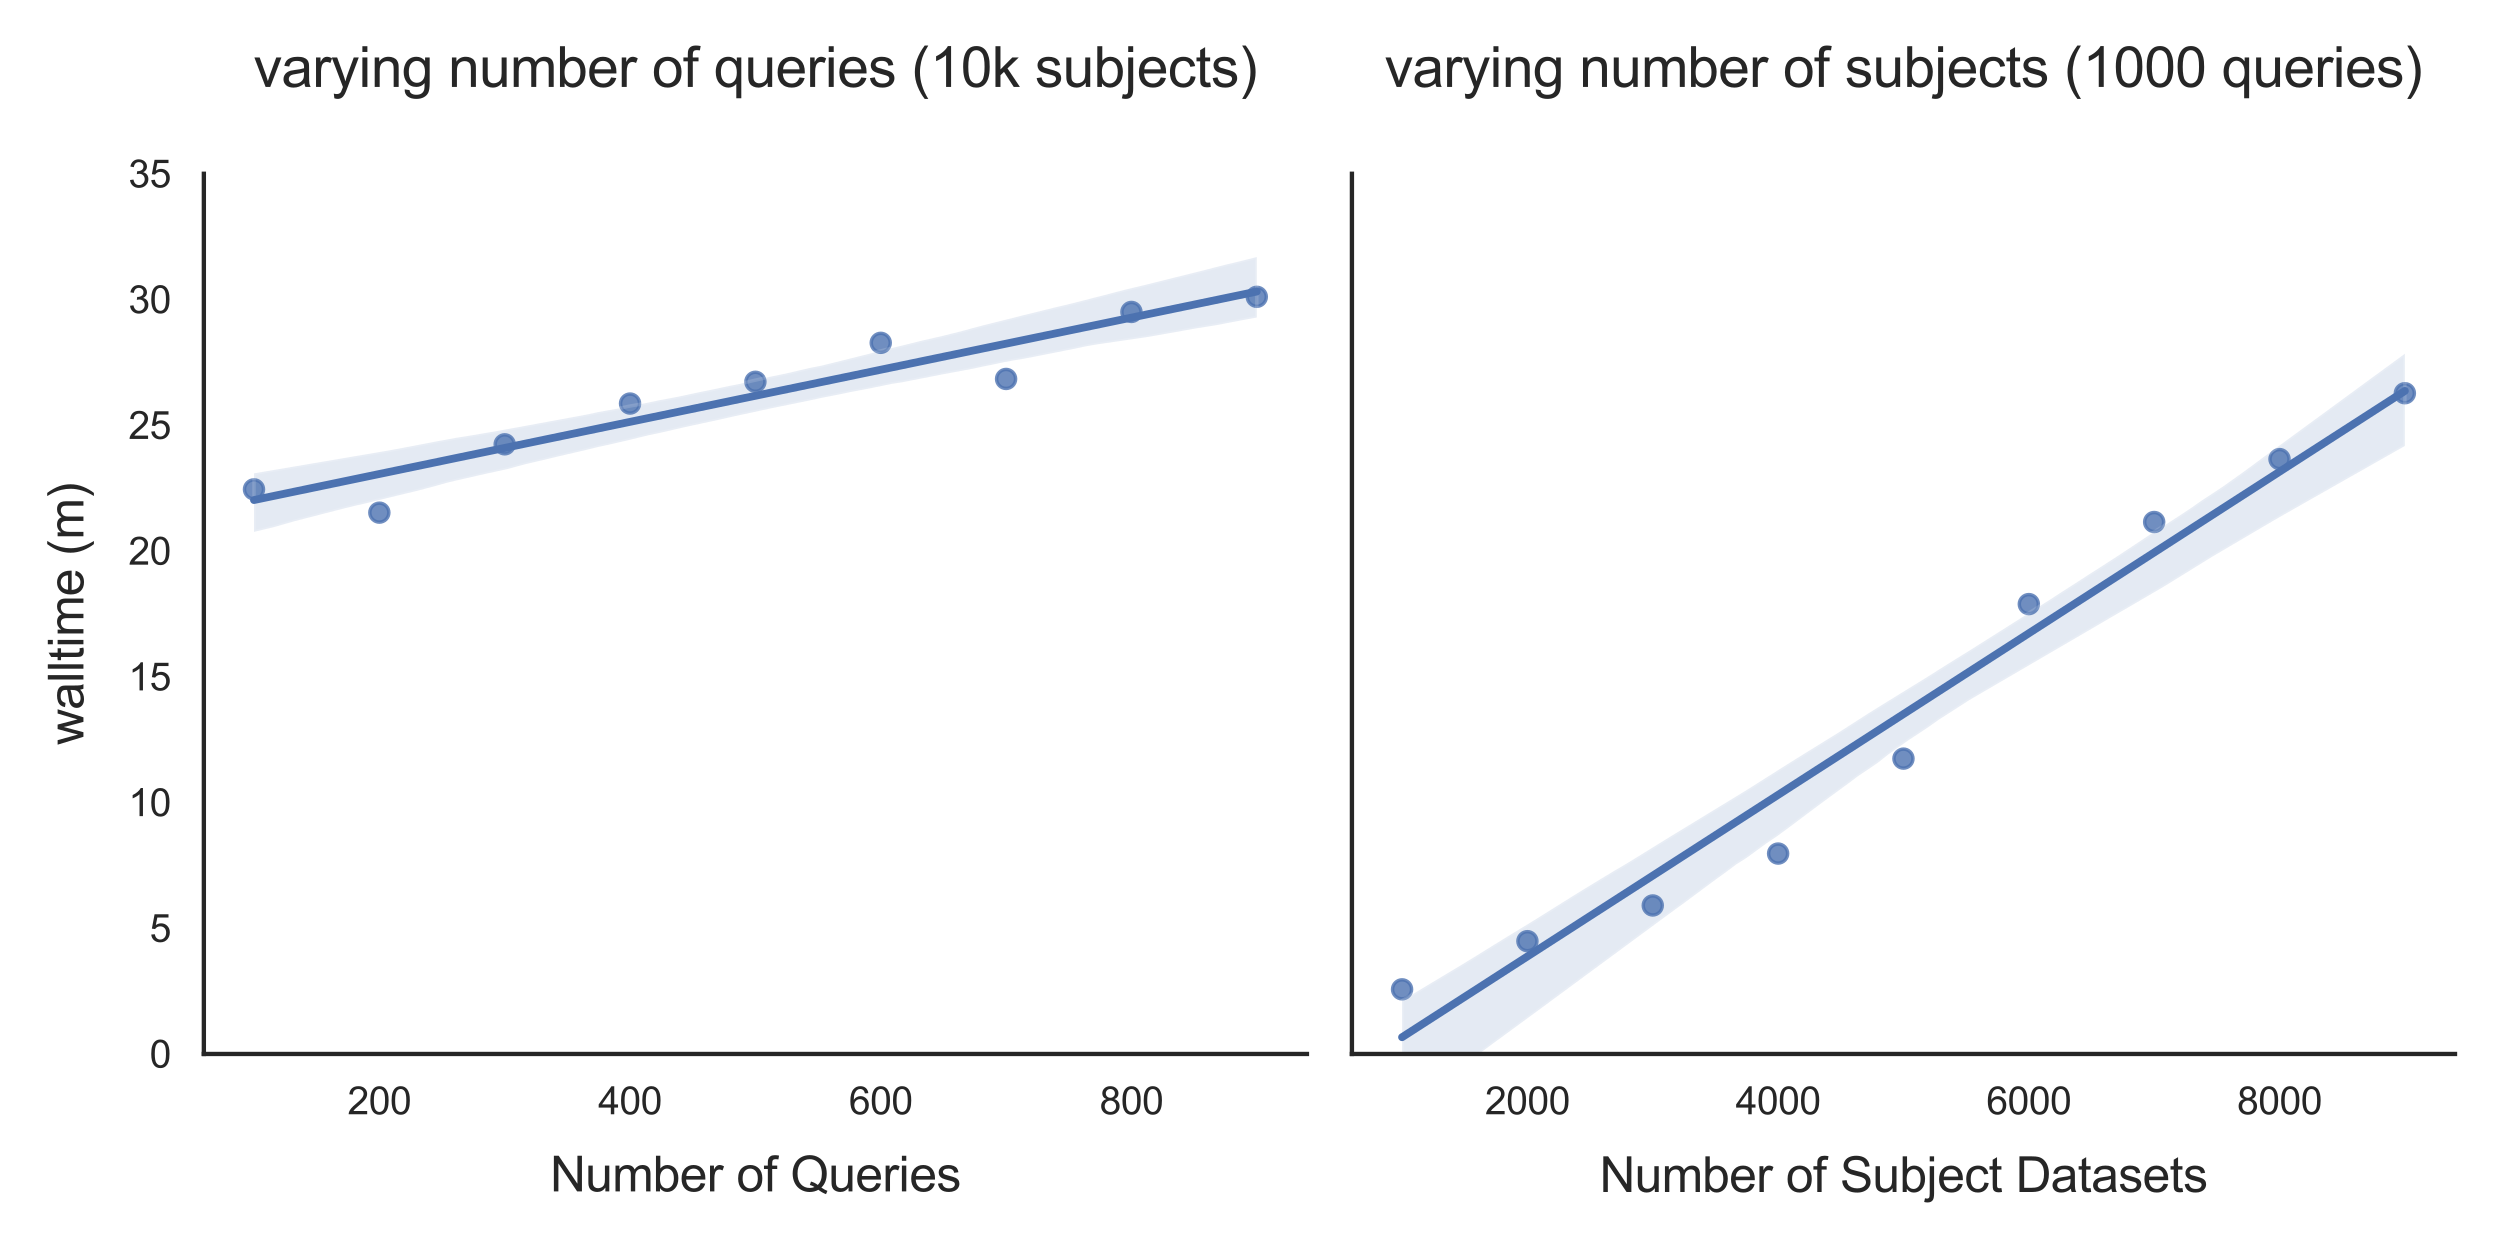 <?xml version="1.0" encoding="utf-8" standalone="no"?>
<!DOCTYPE svg PUBLIC "-//W3C//DTD SVG 1.1//EN"
  "http://www.w3.org/Graphics/SVG/1.1/DTD/svg11.dtd">
<svg xmlns:xlink="http://www.w3.org/1999/xlink" width="720pt" height="360pt" viewBox="0 0 720 360" xmlns="http://www.w3.org/2000/svg" version="1.1">
 <defs>
  <style type="text/css">*{stroke-linejoin: round; stroke-linecap: butt}</style>
 </defs>
 <g id="figure_1">
  <g id="patch_1">
   <path d="M 0 360 
L 720 360 
L 720 0 
L 0 0 
z
" style="fill: #ffffff"/>
  </g>
  <g id="axes_1">
   <g id="patch_2">
    <path d="M 58.71 303.54 
L 376.395 303.54 
L 376.395 50.038 
L 58.71 50.038 
z
" style="fill: #ffffff"/>
   </g>
   <g id="matplotlib.axis_1">
    <g id="xtick_1">
     <g id="text_1">
      <!-- 200 -->
      <g style="fill: #262626" transform="translate(100.075 320.914)scale(0.11 -0.11)">
       <defs>
        <path id="ArialMT-32" d="M 3222 541 
L 3222 0 
L 194 0 
Q 188 203 259 391 
Q 375 700 629 1000 
Q 884 1300 1366 1694 
Q 2113 2306 2375 2664 
Q 2638 3022 2638 3341 
Q 2638 3675 2398 3904 
Q 2159 4134 1775 4134 
Q 1369 4134 1125 3890 
Q 881 3647 878 3216 
L 300 3275 
Q 359 3922 746 4261 
Q 1134 4600 1788 4600 
Q 2447 4600 2831 4234 
Q 3216 3869 3216 3328 
Q 3216 3053 3103 2787 
Q 2991 2522 2730 2228 
Q 2469 1934 1863 1422 
Q 1356 997 1212 845 
Q 1069 694 975 541 
L 3222 541 
z
" transform="scale(0.016)"/>
        <path id="ArialMT-30" d="M 266 2259 
Q 266 3072 433 3567 
Q 600 4063 929 4331 
Q 1259 4600 1759 4600 
Q 2128 4600 2406 4451 
Q 2684 4303 2865 4023 
Q 3047 3744 3150 3342 
Q 3253 2941 3253 2259 
Q 3253 1453 3087 958 
Q 2922 463 2592 192 
Q 2263 -78 1759 -78 
Q 1097 -78 719 397 
Q 266 969 266 2259 
z
M 844 2259 
Q 844 1131 1108 757 
Q 1372 384 1759 384 
Q 2147 384 2411 759 
Q 2675 1134 2675 2259 
Q 2675 3391 2411 3762 
Q 2147 4134 1753 4134 
Q 1366 4134 1134 3806 
Q 844 3388 844 2259 
z
" transform="scale(0.016)"/>
       </defs>
       <use xlink:href="#ArialMT-32"/>
       <use xlink:href="#ArialMT-30" x="55.615"/>
       <use xlink:href="#ArialMT-30" x="111.23"/>
      </g>
     </g>
    </g>
    <g id="xtick_2">
     <g id="text_2">
      <!-- 400 -->
      <g style="fill: #262626" transform="translate(172.276 320.914)scale(0.11 -0.11)">
       <defs>
        <path id="ArialMT-34" d="M 2069 0 
L 2069 1097 
L 81 1097 
L 81 1613 
L 2172 4581 
L 2631 4581 
L 2631 1613 
L 3250 1613 
L 3250 1097 
L 2631 1097 
L 2631 0 
L 2069 0 
z
M 2069 1613 
L 2069 3678 
L 634 1613 
L 2069 1613 
z
" transform="scale(0.016)"/>
       </defs>
       <use xlink:href="#ArialMT-34"/>
       <use xlink:href="#ArialMT-30" x="55.615"/>
       <use xlink:href="#ArialMT-30" x="111.23"/>
      </g>
     </g>
    </g>
    <g id="xtick_3">
     <g id="text_3">
      <!-- 600 -->
      <g style="fill: #262626" transform="translate(244.478 320.914)scale(0.11 -0.11)">
       <defs>
        <path id="ArialMT-36" d="M 3184 3459 
L 2625 3416 
Q 2550 3747 2413 3897 
Q 2184 4138 1850 4138 
Q 1581 4138 1378 3988 
Q 1113 3794 959 3422 
Q 806 3050 800 2363 
Q 1003 2672 1297 2822 
Q 1591 2972 1913 2972 
Q 2475 2972 2870 2558 
Q 3266 2144 3266 1488 
Q 3266 1056 3080 686 
Q 2894 316 2569 119 
Q 2244 -78 1831 -78 
Q 1128 -78 684 439 
Q 241 956 241 2144 
Q 241 3472 731 4075 
Q 1159 4600 1884 4600 
Q 2425 4600 2770 4297 
Q 3116 3994 3184 3459 
z
M 888 1484 
Q 888 1194 1011 928 
Q 1134 663 1356 523 
Q 1578 384 1822 384 
Q 2178 384 2434 671 
Q 2691 959 2691 1453 
Q 2691 1928 2437 2201 
Q 2184 2475 1800 2475 
Q 1419 2475 1153 2201 
Q 888 1928 888 1484 
z
" transform="scale(0.016)"/>
       </defs>
       <use xlink:href="#ArialMT-36"/>
       <use xlink:href="#ArialMT-30" x="55.615"/>
       <use xlink:href="#ArialMT-30" x="111.23"/>
      </g>
     </g>
    </g>
    <g id="xtick_4">
     <g id="text_4">
      <!-- 800 -->
      <g style="fill: #262626" transform="translate(316.679 320.914)scale(0.11 -0.11)">
       <defs>
        <path id="ArialMT-38" d="M 1131 2484 
Q 781 2613 612 2850 
Q 444 3088 444 3419 
Q 444 3919 803 4259 
Q 1163 4600 1759 4600 
Q 2359 4600 2725 4251 
Q 3091 3903 3091 3403 
Q 3091 3084 2923 2848 
Q 2756 2613 2416 2484 
Q 2838 2347 3058 2040 
Q 3278 1734 3278 1309 
Q 3278 722 2862 322 
Q 2447 -78 1769 -78 
Q 1091 -78 675 323 
Q 259 725 259 1325 
Q 259 1772 486 2073 
Q 713 2375 1131 2484 
z
M 1019 3438 
Q 1019 3113 1228 2906 
Q 1438 2700 1772 2700 
Q 2097 2700 2305 2904 
Q 2513 3109 2513 3406 
Q 2513 3716 2298 3927 
Q 2084 4138 1766 4138 
Q 1444 4138 1231 3931 
Q 1019 3725 1019 3438 
z
M 838 1322 
Q 838 1081 952 856 
Q 1066 631 1291 507 
Q 1516 384 1775 384 
Q 2178 384 2440 643 
Q 2703 903 2703 1303 
Q 2703 1709 2433 1975 
Q 2163 2241 1756 2241 
Q 1359 2241 1098 1978 
Q 838 1716 838 1322 
z
" transform="scale(0.016)"/>
       </defs>
       <use xlink:href="#ArialMT-38"/>
       <use xlink:href="#ArialMT-30" x="55.615"/>
       <use xlink:href="#ArialMT-30" x="111.23"/>
      </g>
     </g>
    </g>
    <g id="text_5">
     <!-- Number of Queries -->
     <g style="fill: #262626" transform="translate(158.422 343.121)scale(0.14 -0.14)">
      <defs>
       <path id="ArialMT-4e" d="M 488 0 
L 488 4581 
L 1109 4581 
L 3516 984 
L 3516 4581 
L 4097 4581 
L 4097 0 
L 3475 0 
L 1069 3600 
L 1069 0 
L 488 0 
z
" transform="scale(0.016)"/>
       <path id="ArialMT-75" d="M 2597 0 
L 2597 488 
Q 2209 -75 1544 -75 
Q 1250 -75 995 37 
Q 741 150 617 320 
Q 494 491 444 738 
Q 409 903 409 1263 
L 409 3319 
L 972 3319 
L 972 1478 
Q 972 1038 1006 884 
Q 1059 663 1231 536 
Q 1403 409 1656 409 
Q 1909 409 2131 539 
Q 2353 669 2445 892 
Q 2538 1116 2538 1541 
L 2538 3319 
L 3100 3319 
L 3100 0 
L 2597 0 
z
" transform="scale(0.016)"/>
       <path id="ArialMT-6d" d="M 422 0 
L 422 3319 
L 925 3319 
L 925 2853 
Q 1081 3097 1340 3245 
Q 1600 3394 1931 3394 
Q 2300 3394 2536 3241 
Q 2772 3088 2869 2813 
Q 3263 3394 3894 3394 
Q 4388 3394 4653 3120 
Q 4919 2847 4919 2278 
L 4919 0 
L 4359 0 
L 4359 2091 
Q 4359 2428 4304 2576 
Q 4250 2725 4106 2815 
Q 3963 2906 3769 2906 
Q 3419 2906 3187 2673 
Q 2956 2441 2956 1928 
L 2956 0 
L 2394 0 
L 2394 2156 
Q 2394 2531 2256 2718 
Q 2119 2906 1806 2906 
Q 1569 2906 1367 2781 
Q 1166 2656 1075 2415 
Q 984 2175 984 1722 
L 984 0 
L 422 0 
z
" transform="scale(0.016)"/>
       <path id="ArialMT-62" d="M 941 0 
L 419 0 
L 419 4581 
L 981 4581 
L 981 2947 
Q 1338 3394 1891 3394 
Q 2197 3394 2470 3270 
Q 2744 3147 2920 2923 
Q 3097 2700 3197 2384 
Q 3297 2069 3297 1709 
Q 3297 856 2875 390 
Q 2453 -75 1863 -75 
Q 1275 -75 941 416 
L 941 0 
z
M 934 1684 
Q 934 1088 1097 822 
Q 1363 388 1816 388 
Q 2184 388 2453 708 
Q 2722 1028 2722 1663 
Q 2722 2313 2464 2622 
Q 2206 2931 1841 2931 
Q 1472 2931 1203 2611 
Q 934 2291 934 1684 
z
" transform="scale(0.016)"/>
       <path id="ArialMT-65" d="M 2694 1069 
L 3275 997 
Q 3138 488 2766 206 
Q 2394 -75 1816 -75 
Q 1088 -75 661 373 
Q 234 822 234 1631 
Q 234 2469 665 2931 
Q 1097 3394 1784 3394 
Q 2450 3394 2872 2941 
Q 3294 2488 3294 1666 
Q 3294 1616 3291 1516 
L 816 1516 
Q 847 969 1125 678 
Q 1403 388 1819 388 
Q 2128 388 2347 550 
Q 2566 713 2694 1069 
z
M 847 1978 
L 2700 1978 
Q 2663 2397 2488 2606 
Q 2219 2931 1791 2931 
Q 1403 2931 1139 2672 
Q 875 2413 847 1978 
z
" transform="scale(0.016)"/>
       <path id="ArialMT-72" d="M 416 0 
L 416 3319 
L 922 3319 
L 922 2816 
Q 1116 3169 1280 3281 
Q 1444 3394 1641 3394 
Q 1925 3394 2219 3213 
L 2025 2691 
Q 1819 2813 1613 2813 
Q 1428 2813 1281 2702 
Q 1134 2591 1072 2394 
Q 978 2094 978 1738 
L 978 0 
L 416 0 
z
" transform="scale(0.016)"/>
       <path id="ArialMT-20" transform="scale(0.016)"/>
       <path id="ArialMT-6f" d="M 213 1659 
Q 213 2581 725 3025 
Q 1153 3394 1769 3394 
Q 2453 3394 2887 2945 
Q 3322 2497 3322 1706 
Q 3322 1066 3130 698 
Q 2938 331 2570 128 
Q 2203 -75 1769 -75 
Q 1072 -75 642 372 
Q 213 819 213 1659 
z
M 791 1659 
Q 791 1022 1069 705 
Q 1347 388 1769 388 
Q 2188 388 2466 706 
Q 2744 1025 2744 1678 
Q 2744 2294 2464 2611 
Q 2184 2928 1769 2928 
Q 1347 2928 1069 2612 
Q 791 2297 791 1659 
z
" transform="scale(0.016)"/>
       <path id="ArialMT-66" d="M 556 0 
L 556 2881 
L 59 2881 
L 59 3319 
L 556 3319 
L 556 3672 
Q 556 4006 616 4169 
Q 697 4388 901 4523 
Q 1106 4659 1475 4659 
Q 1713 4659 2000 4603 
L 1916 4113 
Q 1741 4144 1584 4144 
Q 1328 4144 1222 4034 
Q 1116 3925 1116 3625 
L 1116 3319 
L 1763 3319 
L 1763 2881 
L 1116 2881 
L 1116 0 
L 556 0 
z
" transform="scale(0.016)"/>
       <path id="ArialMT-51" d="M 3966 491 
Q 4388 200 4744 66 
L 4566 -356 
Q 4072 -178 3581 206 
Q 3072 -78 2456 -78 
Q 1834 -78 1328 222 
Q 822 522 548 1065 
Q 275 1609 275 2291 
Q 275 2969 550 3525 
Q 825 4081 1333 4372 
Q 1841 4663 2469 4663 
Q 3103 4663 3612 4361 
Q 4122 4059 4389 3517 
Q 4656 2975 4656 2294 
Q 4656 1728 4484 1276 
Q 4313 825 3966 491 
z
M 2631 1266 
Q 3156 1119 3497 828 
Q 4031 1316 4031 2294 
Q 4031 2850 3842 3265 
Q 3653 3681 3289 3911 
Q 2925 4141 2472 4141 
Q 1794 4141 1347 3677 
Q 900 3213 900 2291 
Q 900 1397 1342 919 
Q 1784 441 2472 441 
Q 2797 441 3084 563 
Q 2800 747 2484 825 
L 2631 1266 
z
" transform="scale(0.016)"/>
       <path id="ArialMT-69" d="M 425 3934 
L 425 4581 
L 988 4581 
L 988 3934 
L 425 3934 
z
M 425 0 
L 425 3319 
L 988 3319 
L 988 0 
L 425 0 
z
" transform="scale(0.016)"/>
       <path id="ArialMT-73" d="M 197 991 
L 753 1078 
Q 800 744 1014 566 
Q 1228 388 1613 388 
Q 2000 388 2187 545 
Q 2375 703 2375 916 
Q 2375 1106 2209 1216 
Q 2094 1291 1634 1406 
Q 1016 1563 777 1677 
Q 538 1791 414 1992 
Q 291 2194 291 2438 
Q 291 2659 392 2848 
Q 494 3038 669 3163 
Q 800 3259 1026 3326 
Q 1253 3394 1513 3394 
Q 1903 3394 2198 3281 
Q 2494 3169 2634 2976 
Q 2775 2784 2828 2463 
L 2278 2388 
Q 2241 2644 2061 2787 
Q 1881 2931 1553 2931 
Q 1166 2931 1000 2803 
Q 834 2675 834 2503 
Q 834 2394 903 2306 
Q 972 2216 1119 2156 
Q 1203 2125 1616 2013 
Q 2213 1853 2448 1751 
Q 2684 1650 2818 1456 
Q 2953 1263 2953 975 
Q 2953 694 2789 445 
Q 2625 197 2315 61 
Q 2006 -75 1616 -75 
Q 969 -75 630 194 
Q 291 463 197 991 
z
" transform="scale(0.016)"/>
      </defs>
      <use xlink:href="#ArialMT-4e"/>
      <use xlink:href="#ArialMT-75" x="72.217"/>
      <use xlink:href="#ArialMT-6d" x="127.832"/>
      <use xlink:href="#ArialMT-62" x="211.133"/>
      <use xlink:href="#ArialMT-65" x="266.748"/>
      <use xlink:href="#ArialMT-72" x="322.363"/>
      <use xlink:href="#ArialMT-20" x="355.664"/>
      <use xlink:href="#ArialMT-6f" x="383.447"/>
      <use xlink:href="#ArialMT-66" x="439.062"/>
      <use xlink:href="#ArialMT-20" x="466.846"/>
      <use xlink:href="#ArialMT-51" x="494.629"/>
      <use xlink:href="#ArialMT-75" x="572.412"/>
      <use xlink:href="#ArialMT-65" x="628.027"/>
      <use xlink:href="#ArialMT-72" x="683.643"/>
      <use xlink:href="#ArialMT-69" x="716.943"/>
      <use xlink:href="#ArialMT-65" x="739.16"/>
      <use xlink:href="#ArialMT-73" x="794.775"/>
     </g>
    </g>
   </g>
   <g id="matplotlib.axis_2">
    <g id="ytick_1">
     <g id="text_6">
      <!-- 0 -->
      <g style="fill: #262626" transform="translate(43.093 307.477)scale(0.11 -0.11)">
       <use xlink:href="#ArialMT-30"/>
      </g>
     </g>
    </g>
    <g id="ytick_2">
     <g id="text_7">
      <!-- 5 -->
      <g style="fill: #262626" transform="translate(43.093 271.262)scale(0.11 -0.11)">
       <defs>
        <path id="ArialMT-35" d="M 266 1200 
L 856 1250 
Q 922 819 1161 601 
Q 1400 384 1738 384 
Q 2144 384 2425 690 
Q 2706 997 2706 1503 
Q 2706 1984 2436 2262 
Q 2166 2541 1728 2541 
Q 1456 2541 1237 2417 
Q 1019 2294 894 2097 
L 366 2166 
L 809 4519 
L 3088 4519 
L 3088 3981 
L 1259 3981 
L 1013 2750 
Q 1425 3038 1878 3038 
Q 2478 3038 2890 2622 
Q 3303 2206 3303 1553 
Q 3303 931 2941 478 
Q 2500 -78 1738 -78 
Q 1113 -78 717 272 
Q 322 622 266 1200 
z
" transform="scale(0.016)"/>
       </defs>
       <use xlink:href="#ArialMT-35"/>
      </g>
     </g>
    </g>
    <g id="ytick_3">
     <g id="text_8">
      <!-- 10 -->
      <g style="fill: #262626" transform="translate(36.976 235.048)scale(0.11 -0.11)">
       <defs>
        <path id="ArialMT-31" d="M 2384 0 
L 1822 0 
L 1822 3584 
Q 1619 3391 1289 3197 
Q 959 3003 697 2906 
L 697 3450 
Q 1169 3672 1522 3987 
Q 1875 4303 2022 4600 
L 2384 4600 
L 2384 0 
z
" transform="scale(0.016)"/>
       </defs>
       <use xlink:href="#ArialMT-31"/>
       <use xlink:href="#ArialMT-30" x="55.615"/>
      </g>
     </g>
    </g>
    <g id="ytick_4">
     <g id="text_9">
      <!-- 15 -->
      <g style="fill: #262626" transform="translate(36.976 198.833)scale(0.11 -0.11)">
       <use xlink:href="#ArialMT-31"/>
       <use xlink:href="#ArialMT-35" x="55.615"/>
      </g>
     </g>
    </g>
    <g id="ytick_5">
     <g id="text_10">
      <!-- 20 -->
      <g style="fill: #262626" transform="translate(36.976 162.619)scale(0.11 -0.11)">
       <use xlink:href="#ArialMT-32"/>
       <use xlink:href="#ArialMT-30" x="55.615"/>
      </g>
     </g>
    </g>
    <g id="ytick_6">
     <g id="text_11">
      <!-- 25 -->
      <g style="fill: #262626" transform="translate(36.976 126.404)scale(0.11 -0.11)">
       <use xlink:href="#ArialMT-32"/>
       <use xlink:href="#ArialMT-35" x="55.615"/>
      </g>
     </g>
    </g>
    <g id="ytick_7">
     <g id="text_12">
      <!-- 30 -->
      <g style="fill: #262626" transform="translate(36.976 90.189)scale(0.11 -0.11)">
       <defs>
        <path id="ArialMT-33" d="M 269 1209 
L 831 1284 
Q 928 806 1161 595 
Q 1394 384 1728 384 
Q 2125 384 2398 659 
Q 2672 934 2672 1341 
Q 2672 1728 2419 1979 
Q 2166 2231 1775 2231 
Q 1616 2231 1378 2169 
L 1441 2663 
Q 1497 2656 1531 2656 
Q 1891 2656 2178 2843 
Q 2466 3031 2466 3422 
Q 2466 3731 2256 3934 
Q 2047 4138 1716 4138 
Q 1388 4138 1169 3931 
Q 950 3725 888 3313 
L 325 3413 
Q 428 3978 793 4289 
Q 1159 4600 1703 4600 
Q 2078 4600 2393 4439 
Q 2709 4278 2876 4000 
Q 3044 3722 3044 3409 
Q 3044 3113 2884 2869 
Q 2725 2625 2413 2481 
Q 2819 2388 3044 2092 
Q 3269 1797 3269 1353 
Q 3269 753 2831 336 
Q 2394 -81 1725 -81 
Q 1122 -81 723 278 
Q 325 638 269 1209 
z
" transform="scale(0.016)"/>
       </defs>
       <use xlink:href="#ArialMT-33"/>
       <use xlink:href="#ArialMT-30" x="55.615"/>
      </g>
     </g>
    </g>
    <g id="ytick_8">
     <g id="text_13">
      <!-- 35 -->
      <g style="fill: #262626" transform="translate(36.976 53.975)scale(0.11 -0.11)">
       <use xlink:href="#ArialMT-33"/>
       <use xlink:href="#ArialMT-35" x="55.615"/>
      </g>
     </g>
    </g>
    <g id="text_14">
     <!-- walltime (m) -->
     <g style="fill: #262626" transform="translate(24.029 214.508)rotate(-90)scale(0.14 -0.14)">
      <defs>
       <path id="ArialMT-77" d="M 1034 0 
L 19 3319 
L 600 3319 
L 1128 1403 
L 1325 691 
Q 1338 744 1497 1375 
L 2025 3319 
L 2603 3319 
L 3100 1394 
L 3266 759 
L 3456 1400 
L 4025 3319 
L 4572 3319 
L 3534 0 
L 2950 0 
L 2422 1988 
L 2294 2553 
L 1622 0 
L 1034 0 
z
" transform="scale(0.016)"/>
       <path id="ArialMT-61" d="M 2588 409 
Q 2275 144 1986 34 
Q 1697 -75 1366 -75 
Q 819 -75 525 192 
Q 231 459 231 875 
Q 231 1119 342 1320 
Q 453 1522 633 1644 
Q 813 1766 1038 1828 
Q 1203 1872 1538 1913 
Q 2219 1994 2541 2106 
Q 2544 2222 2544 2253 
Q 2544 2597 2384 2738 
Q 2169 2928 1744 2928 
Q 1347 2928 1158 2789 
Q 969 2650 878 2297 
L 328 2372 
Q 403 2725 575 2942 
Q 747 3159 1072 3276 
Q 1397 3394 1825 3394 
Q 2250 3394 2515 3294 
Q 2781 3194 2906 3042 
Q 3031 2891 3081 2659 
Q 3109 2516 3109 2141 
L 3109 1391 
Q 3109 606 3145 398 
Q 3181 191 3288 0 
L 2700 0 
Q 2613 175 2588 409 
z
M 2541 1666 
Q 2234 1541 1622 1453 
Q 1275 1403 1131 1340 
Q 988 1278 909 1158 
Q 831 1038 831 891 
Q 831 666 1001 516 
Q 1172 366 1500 366 
Q 1825 366 2078 508 
Q 2331 650 2450 897 
Q 2541 1088 2541 1459 
L 2541 1666 
z
" transform="scale(0.016)"/>
       <path id="ArialMT-6c" d="M 409 0 
L 409 4581 
L 972 4581 
L 972 0 
L 409 0 
z
" transform="scale(0.016)"/>
       <path id="ArialMT-74" d="M 1650 503 
L 1731 6 
Q 1494 -44 1306 -44 
Q 1000 -44 831 53 
Q 663 150 594 308 
Q 525 466 525 972 
L 525 2881 
L 113 2881 
L 113 3319 
L 525 3319 
L 525 4141 
L 1084 4478 
L 1084 3319 
L 1650 3319 
L 1650 2881 
L 1084 2881 
L 1084 941 
Q 1084 700 1114 631 
Q 1144 563 1211 522 
Q 1278 481 1403 481 
Q 1497 481 1650 503 
z
" transform="scale(0.016)"/>
       <path id="ArialMT-28" d="M 1497 -1347 
Q 1031 -759 709 28 
Q 388 816 388 1659 
Q 388 2403 628 3084 
Q 909 3875 1497 4659 
L 1900 4659 
Q 1522 4009 1400 3731 
Q 1209 3300 1100 2831 
Q 966 2247 966 1656 
Q 966 153 1900 -1347 
L 1497 -1347 
z
" transform="scale(0.016)"/>
       <path id="ArialMT-29" d="M 791 -1347 
L 388 -1347 
Q 1322 153 1322 1656 
Q 1322 2244 1188 2822 
Q 1081 3291 891 3722 
Q 769 4003 388 4659 
L 791 4659 
Q 1378 3875 1659 3084 
Q 1900 2403 1900 1659 
Q 1900 816 1576 28 
Q 1253 -759 791 -1347 
z
" transform="scale(0.016)"/>
      </defs>
      <use xlink:href="#ArialMT-77"/>
      <use xlink:href="#ArialMT-61" x="72.217"/>
      <use xlink:href="#ArialMT-6c" x="127.832"/>
      <use xlink:href="#ArialMT-6c" x="150.049"/>
      <use xlink:href="#ArialMT-74" x="172.266"/>
      <use xlink:href="#ArialMT-69" x="200.049"/>
      <use xlink:href="#ArialMT-6d" x="222.266"/>
      <use xlink:href="#ArialMT-65" x="305.566"/>
      <use xlink:href="#ArialMT-20" x="361.182"/>
      <use xlink:href="#ArialMT-28" x="388.965"/>
      <use xlink:href="#ArialMT-6d" x="422.266"/>
      <use xlink:href="#ArialMT-29" x="505.566"/>
     </g>
    </g>
   </g>
   <g id="PathCollection_1">
    <defs>
     <path id="m8f5dad273c" d="M 0 2.739 
C 0.726 2.739 1.423 2.45 1.936 1.936 
C 2.45 1.423 2.739 0.726 2.739 0 
C 2.739 -0.726 2.45 -1.423 1.936 -1.936 
C 1.423 -2.45 0.726 -2.739 0 -2.739 
C -0.726 -2.739 -1.423 -2.45 -1.936 -1.936 
C -2.45 -1.423 -2.739 -0.726 -2.739 0 
C -2.739 0.726 -2.45 1.423 -1.936 1.936 
C -1.423 2.45 -0.726 2.739 0 2.739 
z
" style="stroke: #4c72b0; stroke-opacity: 0.8"/>
    </defs>
    <g clip-path="url(#pe532331cb2)">
     <use xlink:href="#m8f5dad273c" x="73.15" y="140.934" style="fill: #4c72b0; fill-opacity: 0.8; stroke: #4c72b0; stroke-opacity: 0.8"/>
     <use xlink:href="#m8f5dad273c" x="109.251" y="147.638" style="fill: #4c72b0; fill-opacity: 0.8; stroke: #4c72b0; stroke-opacity: 0.8"/>
     <use xlink:href="#m8f5dad273c" x="145.351" y="127.966" style="fill: #4c72b0; fill-opacity: 0.8; stroke: #4c72b0; stroke-opacity: 0.8"/>
     <use xlink:href="#m8f5dad273c" x="181.452" y="116.222" style="fill: #4c72b0; fill-opacity: 0.8; stroke: #4c72b0; stroke-opacity: 0.8"/>
     <use xlink:href="#m8f5dad273c" x="217.553" y="109.954" style="fill: #4c72b0; fill-opacity: 0.8; stroke: #4c72b0; stroke-opacity: 0.8"/>
     <use xlink:href="#m8f5dad273c" x="253.653" y="98.735" style="fill: #4c72b0; fill-opacity: 0.8; stroke: #4c72b0; stroke-opacity: 0.8"/>
     <use xlink:href="#m8f5dad273c" x="289.754" y="109.136" style="fill: #4c72b0; fill-opacity: 0.8; stroke: #4c72b0; stroke-opacity: 0.8"/>
     <use xlink:href="#m8f5dad273c" x="325.854" y="89.839" style="fill: #4c72b0; fill-opacity: 0.8; stroke: #4c72b0; stroke-opacity: 0.8"/>
     <use xlink:href="#m8f5dad273c" x="361.955" y="85.483" style="fill: #4c72b0; fill-opacity: 0.8; stroke: #4c72b0; stroke-opacity: 0.8"/>
    </g>
   </g>
   <g id="PolyCollection_1">
    <defs>
     <path id="m665a081dc7" d="M 73.15 -223.676 
L 73.15 -206.814 
L 76.067 -207.516 
L 78.985 -208.221 
L 81.902 -209.056 
L 84.819 -209.895 
L 87.736 -210.645 
L 90.654 -211.396 
L 93.571 -212.147 
L 96.488 -212.902 
L 99.405 -213.647 
L 102.322 -214.359 
L 105.24 -215.019 
L 108.157 -215.759 
L 111.074 -216.445 
L 113.991 -217.162 
L 116.908 -217.862 
L 119.826 -218.564 
L 122.743 -219.331 
L 125.66 -220.11 
L 128.577 -220.94 
L 131.495 -221.643 
L 134.412 -222.294 
L 137.329 -222.97 
L 140.246 -223.626 
L 143.163 -224.256 
L 146.081 -224.899 
L 148.998 -225.694 
L 151.915 -226.462 
L 154.832 -227.14 
L 157.75 -227.819 
L 160.667 -228.534 
L 163.584 -229.211 
L 166.501 -229.883 
L 169.418 -230.573 
L 172.336 -231.285 
L 175.253 -231.909 
L 178.17 -232.584 
L 181.087 -233.258 
L 184.004 -233.973 
L 186.922 -234.678 
L 189.839 -235.281 
L 192.756 -235.955 
L 195.673 -236.629 
L 198.591 -237.285 
L 201.508 -237.914 
L 204.425 -238.542 
L 207.342 -239.169 
L 210.259 -239.839 
L 213.177 -240.484 
L 216.094 -241.103 
L 219.011 -241.744 
L 221.928 -242.372 
L 224.846 -242.971 
L 227.763 -243.566 
L 230.68 -244.161 
L 233.597 -244.758 
L 236.514 -245.4 
L 239.432 -245.965 
L 242.349 -246.541 
L 245.266 -247.156 
L 248.183 -247.698 
L 251.101 -248.266 
L 254.018 -248.866 
L 256.935 -249.465 
L 259.852 -249.912 
L 262.769 -250.482 
L 265.687 -251.054 
L 268.604 -251.625 
L 271.521 -252.198 
L 274.438 -252.743 
L 277.355 -253.281 
L 280.273 -253.827 
L 283.19 -254.457 
L 286.107 -255.04 
L 289.024 -255.667 
L 291.942 -256.209 
L 294.859 -256.692 
L 297.776 -257.248 
L 300.693 -257.825 
L 303.61 -258.402 
L 306.528 -258.984 
L 309.445 -259.556 
L 312.362 -260.186 
L 315.279 -260.708 
L 318.197 -261.148 
L 321.114 -261.573 
L 324.031 -261.998 
L 326.948 -262.423 
L 329.865 -262.848 
L 332.783 -263.342 
L 335.7 -263.863 
L 338.617 -264.383 
L 341.534 -264.904 
L 344.451 -265.425 
L 347.369 -265.88 
L 350.286 -266.348 
L 353.203 -266.909 
L 356.12 -267.47 
L 359.038 -268.025 
L 361.955 -268.564 
L 361.955 -285.974 
L 361.955 -285.974 
L 359.038 -285.244 
L 356.12 -284.516 
L 353.203 -283.829 
L 350.286 -283.089 
L 347.369 -282.332 
L 344.451 -281.604 
L 341.534 -280.877 
L 338.617 -280.149 
L 335.7 -279.42 
L 332.783 -278.691 
L 329.865 -277.962 
L 326.948 -277.262 
L 324.031 -276.569 
L 321.114 -275.814 
L 318.197 -275.046 
L 315.279 -274.303 
L 312.362 -273.549 
L 309.445 -272.794 
L 306.528 -272.087 
L 303.61 -271.405 
L 300.693 -270.678 
L 297.776 -269.951 
L 294.859 -269.249 
L 291.942 -268.493 
L 289.024 -267.766 
L 286.107 -267.038 
L 283.19 -266.308 
L 280.273 -265.54 
L 277.355 -264.74 
L 274.438 -263.997 
L 271.521 -263.275 
L 268.604 -262.59 
L 265.687 -261.937 
L 262.769 -261.211 
L 259.852 -260.486 
L 256.935 -259.782 
L 254.018 -259.029 
L 251.101 -258.303 
L 248.183 -257.575 
L 245.266 -256.846 
L 242.349 -256.118 
L 239.432 -255.39 
L 236.514 -254.667 
L 233.597 -254.107 
L 230.68 -253.447 
L 227.763 -252.745 
L 224.846 -252.109 
L 221.928 -251.515 
L 219.011 -250.847 
L 216.094 -250.19 
L 213.177 -249.463 
L 210.259 -248.89 
L 207.342 -248.274 
L 204.425 -247.648 
L 201.508 -247.074 
L 198.591 -246.446 
L 195.673 -245.817 
L 192.756 -245.257 
L 189.839 -244.722 
L 186.922 -244.1 
L 184.004 -243.504 
L 181.087 -243 
L 178.17 -242.366 
L 175.253 -241.842 
L 172.336 -241.328 
L 169.418 -240.695 
L 166.501 -240.144 
L 163.584 -239.608 
L 160.667 -239.078 
L 157.75 -238.537 
L 154.832 -237.998 
L 151.915 -237.46 
L 148.998 -236.92 
L 146.081 -236.4 
L 143.163 -235.865 
L 140.246 -235.371 
L 137.329 -234.875 
L 134.412 -234.379 
L 131.495 -233.934 
L 128.577 -233.39 
L 125.66 -232.863 
L 122.743 -232.301 
L 119.826 -231.739 
L 116.908 -231.188 
L 113.991 -230.639 
L 111.074 -230.114 
L 108.157 -229.617 
L 105.24 -229.121 
L 102.322 -228.631 
L 99.405 -228.131 
L 96.488 -227.637 
L 93.571 -227.143 
L 90.654 -226.648 
L 87.736 -226.152 
L 84.819 -225.657 
L 81.902 -225.161 
L 78.985 -224.665 
L 76.067 -224.171 
L 73.15 -223.676 
z
" style="stroke: #ffffff; stroke-opacity: 0.15"/>
    </defs>
    <g clip-path="url(#pe532331cb2)">
     <use xlink:href="#m665a081dc7" x="0" y="360" style="fill: #4c72b0; fill-opacity: 0.15; stroke: #ffffff; stroke-opacity: 0.15"/>
    </g>
   </g>
   <g id="line2d_1">
    <path d="M 73.15 144.013 
L 76.067 143.406 
L 78.985 142.8 
L 81.902 142.193 
L 84.819 141.587 
L 87.736 140.98 
L 90.654 140.374 
L 93.571 139.767 
L 96.488 139.161 
L 99.405 138.554 
L 102.322 137.947 
L 105.24 137.341 
L 108.157 136.734 
L 111.074 136.128 
L 113.991 135.521 
L 116.908 134.915 
L 119.826 134.308 
L 122.743 133.702 
L 125.66 133.095 
L 128.577 132.489 
L 131.495 131.882 
L 134.412 131.276 
L 137.329 130.669 
L 140.246 130.063 
L 143.163 129.456 
L 146.081 128.849 
L 148.998 128.243 
L 151.915 127.636 
L 154.832 127.03 
L 157.75 126.423 
L 160.667 125.817 
L 163.584 125.21 
L 166.501 124.604 
L 169.418 123.997 
L 172.336 123.391 
L 175.253 122.784 
L 178.17 122.178 
L 181.087 121.571 
L 184.004 120.965 
L 186.922 120.358 
L 189.839 119.752 
L 192.756 119.145 
L 195.673 118.538 
L 198.591 117.932 
L 201.508 117.325 
L 204.425 116.719 
L 207.342 116.112 
L 210.259 115.506 
L 213.177 114.899 
L 216.094 114.293 
L 219.011 113.686 
L 221.928 113.08 
L 224.846 112.473 
L 227.763 111.867 
L 230.68 111.26 
L 233.597 110.654 
L 236.514 110.047 
L 239.432 109.44 
L 242.349 108.834 
L 245.266 108.227 
L 248.183 107.621 
L 251.101 107.014 
L 254.018 106.408 
L 256.935 105.801 
L 259.852 105.195 
L 262.769 104.588 
L 265.687 103.982 
L 268.604 103.375 
L 271.521 102.769 
L 274.438 102.162 
L 277.355 101.556 
L 280.273 100.949 
L 283.19 100.343 
L 286.107 99.736 
L 289.024 99.129 
L 291.942 98.523 
L 294.859 97.916 
L 297.776 97.31 
L 300.693 96.703 
L 303.61 96.097 
L 306.528 95.49 
L 309.445 94.884 
L 312.362 94.277 
L 315.279 93.671 
L 318.197 93.064 
L 321.114 92.458 
L 324.031 91.851 
L 326.948 91.245 
L 329.865 90.638 
L 332.783 90.031 
L 335.7 89.425 
L 338.617 88.818 
L 341.534 88.212 
L 344.451 87.605 
L 347.369 86.999 
L 350.286 86.392 
L 353.203 85.786 
L 356.12 85.179 
L 359.038 84.573 
L 361.955 83.966 
" clip-path="url(#pe532331cb2)" style="fill: none; stroke: #4c72b0; stroke-width: 2.25; stroke-linecap: round"/>
   </g>
   <g id="patch_3">
    <path d="M 58.71 303.54 
L 58.71 50.038 
" style="fill: none; stroke: #262626; stroke-width: 1.25; stroke-linejoin: miter; stroke-linecap: square"/>
   </g>
   <g id="patch_4">
    <path d="M 58.71 303.54 
L 376.395 303.54 
" style="fill: none; stroke: #262626; stroke-width: 1.25; stroke-linejoin: miter; stroke-linecap: square"/>
   </g>
   <g id="text_15">
    <!-- varying number of queries (10k subjects) -->
    <g style="fill: #262626" transform="translate(73.051 25.038)scale(0.16 -0.16)">
     <defs>
      <path id="ArialMT-76" d="M 1344 0 
L 81 3319 
L 675 3319 
L 1388 1331 
Q 1503 1009 1600 663 
Q 1675 925 1809 1294 
L 2547 3319 
L 3125 3319 
L 1869 0 
L 1344 0 
z
" transform="scale(0.016)"/>
      <path id="ArialMT-79" d="M 397 -1278 
L 334 -750 
Q 519 -800 656 -800 
Q 844 -800 956 -737 
Q 1069 -675 1141 -563 
Q 1194 -478 1313 -144 
Q 1328 -97 1363 -6 
L 103 3319 
L 709 3319 
L 1400 1397 
Q 1534 1031 1641 628 
Q 1738 1016 1872 1384 
L 2581 3319 
L 3144 3319 
L 1881 -56 
Q 1678 -603 1566 -809 
Q 1416 -1088 1222 -1217 
Q 1028 -1347 759 -1347 
Q 597 -1347 397 -1278 
z
" transform="scale(0.016)"/>
      <path id="ArialMT-6e" d="M 422 0 
L 422 3319 
L 928 3319 
L 928 2847 
Q 1294 3394 1984 3394 
Q 2284 3394 2536 3286 
Q 2788 3178 2913 3003 
Q 3038 2828 3088 2588 
Q 3119 2431 3119 2041 
L 3119 0 
L 2556 0 
L 2556 2019 
Q 2556 2363 2490 2533 
Q 2425 2703 2258 2804 
Q 2091 2906 1866 2906 
Q 1506 2906 1245 2678 
Q 984 2450 984 1813 
L 984 0 
L 422 0 
z
" transform="scale(0.016)"/>
      <path id="ArialMT-67" d="M 319 -275 
L 866 -356 
Q 900 -609 1056 -725 
Q 1266 -881 1628 -881 
Q 2019 -881 2231 -725 
Q 2444 -569 2519 -288 
Q 2563 -116 2559 434 
Q 2191 0 1641 0 
Q 956 0 581 494 
Q 206 988 206 1678 
Q 206 2153 378 2554 
Q 550 2956 876 3175 
Q 1203 3394 1644 3394 
Q 2231 3394 2613 2919 
L 2613 3319 
L 3131 3319 
L 3131 450 
Q 3131 -325 2973 -648 
Q 2816 -972 2473 -1159 
Q 2131 -1347 1631 -1347 
Q 1038 -1347 672 -1080 
Q 306 -813 319 -275 
z
M 784 1719 
Q 784 1066 1043 766 
Q 1303 466 1694 466 
Q 2081 466 2343 764 
Q 2606 1063 2606 1700 
Q 2606 2309 2336 2618 
Q 2066 2928 1684 2928 
Q 1309 2928 1046 2623 
Q 784 2319 784 1719 
z
" transform="scale(0.016)"/>
      <path id="ArialMT-71" d="M 2538 -1272 
L 2538 353 
Q 2406 169 2170 47 
Q 1934 -75 1669 -75 
Q 1078 -75 651 397 
Q 225 869 225 1691 
Q 225 2191 398 2587 
Q 572 2984 901 3189 
Q 1231 3394 1625 3394 
Q 2241 3394 2594 2875 
L 2594 3319 
L 3100 3319 
L 3100 -1272 
L 2538 -1272 
z
M 803 1669 
Q 803 1028 1072 708 
Q 1341 388 1716 388 
Q 2075 388 2334 692 
Q 2594 997 2594 1619 
Q 2594 2281 2320 2615 
Q 2047 2950 1678 2950 
Q 1313 2950 1058 2639 
Q 803 2328 803 1669 
z
" transform="scale(0.016)"/>
      <path id="ArialMT-6b" d="M 425 0 
L 425 4581 
L 988 4581 
L 988 1969 
L 2319 3319 
L 3047 3319 
L 1778 2088 
L 3175 0 
L 2481 0 
L 1384 1697 
L 988 1316 
L 988 0 
L 425 0 
z
" transform="scale(0.016)"/>
      <path id="ArialMT-6a" d="M 419 3928 
L 419 4581 
L 981 4581 
L 981 3928 
L 419 3928 
z
M -294 -1288 
L -188 -809 
Q -19 -853 78 -853 
Q 250 -853 334 -739 
Q 419 -625 419 -169 
L 419 3319 
L 981 3319 
L 981 -181 
Q 981 -794 822 -1034 
Q 619 -1347 147 -1347 
Q -81 -1347 -294 -1288 
z
" transform="scale(0.016)"/>
      <path id="ArialMT-63" d="M 2588 1216 
L 3141 1144 
Q 3050 572 2676 248 
Q 2303 -75 1759 -75 
Q 1078 -75 664 370 
Q 250 816 250 1647 
Q 250 2184 428 2587 
Q 606 2991 970 3192 
Q 1334 3394 1763 3394 
Q 2303 3394 2647 3120 
Q 2991 2847 3088 2344 
L 2541 2259 
Q 2463 2594 2264 2762 
Q 2066 2931 1784 2931 
Q 1359 2931 1093 2626 
Q 828 2322 828 1663 
Q 828 994 1084 691 
Q 1341 388 1753 388 
Q 2084 388 2306 591 
Q 2528 794 2588 1216 
z
" transform="scale(0.016)"/>
     </defs>
     <use xlink:href="#ArialMT-76"/>
     <use xlink:href="#ArialMT-61" x="50"/>
     <use xlink:href="#ArialMT-72" x="105.615"/>
     <use xlink:href="#ArialMT-79" x="138.916"/>
     <use xlink:href="#ArialMT-69" x="188.916"/>
     <use xlink:href="#ArialMT-6e" x="211.133"/>
     <use xlink:href="#ArialMT-67" x="266.748"/>
     <use xlink:href="#ArialMT-20" x="322.363"/>
     <use xlink:href="#ArialMT-6e" x="350.146"/>
     <use xlink:href="#ArialMT-75" x="405.762"/>
     <use xlink:href="#ArialMT-6d" x="461.377"/>
     <use xlink:href="#ArialMT-62" x="544.678"/>
     <use xlink:href="#ArialMT-65" x="600.293"/>
     <use xlink:href="#ArialMT-72" x="655.908"/>
     <use xlink:href="#ArialMT-20" x="689.209"/>
     <use xlink:href="#ArialMT-6f" x="716.992"/>
     <use xlink:href="#ArialMT-66" x="772.607"/>
     <use xlink:href="#ArialMT-20" x="800.391"/>
     <use xlink:href="#ArialMT-71" x="828.174"/>
     <use xlink:href="#ArialMT-75" x="883.789"/>
     <use xlink:href="#ArialMT-65" x="939.404"/>
     <use xlink:href="#ArialMT-72" x="995.02"/>
     <use xlink:href="#ArialMT-69" x="1028.32"/>
     <use xlink:href="#ArialMT-65" x="1050.537"/>
     <use xlink:href="#ArialMT-73" x="1106.152"/>
     <use xlink:href="#ArialMT-20" x="1156.152"/>
     <use xlink:href="#ArialMT-28" x="1183.936"/>
     <use xlink:href="#ArialMT-31" x="1217.236"/>
     <use xlink:href="#ArialMT-30" x="1272.852"/>
     <use xlink:href="#ArialMT-6b" x="1328.467"/>
     <use xlink:href="#ArialMT-20" x="1378.467"/>
     <use xlink:href="#ArialMT-73" x="1406.25"/>
     <use xlink:href="#ArialMT-75" x="1456.25"/>
     <use xlink:href="#ArialMT-62" x="1511.865"/>
     <use xlink:href="#ArialMT-6a" x="1567.48"/>
     <use xlink:href="#ArialMT-65" x="1589.697"/>
     <use xlink:href="#ArialMT-63" x="1645.312"/>
     <use xlink:href="#ArialMT-74" x="1695.312"/>
     <use xlink:href="#ArialMT-73" x="1723.096"/>
     <use xlink:href="#ArialMT-29" x="1773.096"/>
    </g>
   </g>
  </g>
  <g id="axes_2">
   <g id="patch_5">
    <path d="M 389.355 303.54 
L 707.04 303.54 
L 707.04 50.038 
L 389.355 50.038 
z
" style="fill: #ffffff"/>
   </g>
   <g id="matplotlib.axis_3">
    <g id="xtick_5">
     <g id="text_16">
      <!-- 2000 -->
      <g style="fill: #262626" transform="translate(427.662 320.914)scale(0.11 -0.11)">
       <use xlink:href="#ArialMT-32"/>
       <use xlink:href="#ArialMT-30" x="55.615"/>
       <use xlink:href="#ArialMT-30" x="111.23"/>
       <use xlink:href="#ArialMT-30" x="166.846"/>
      </g>
     </g>
    </g>
    <g id="xtick_6">
     <g id="text_17">
      <!-- 4000 -->
      <g style="fill: #262626" transform="translate(499.863 320.914)scale(0.11 -0.11)">
       <use xlink:href="#ArialMT-34"/>
       <use xlink:href="#ArialMT-30" x="55.615"/>
       <use xlink:href="#ArialMT-30" x="111.23"/>
       <use xlink:href="#ArialMT-30" x="166.846"/>
      </g>
     </g>
    </g>
    <g id="xtick_7">
     <g id="text_18">
      <!-- 6000 -->
      <g style="fill: #262626" transform="translate(572.064 320.914)scale(0.11 -0.11)">
       <use xlink:href="#ArialMT-36"/>
       <use xlink:href="#ArialMT-30" x="55.615"/>
       <use xlink:href="#ArialMT-30" x="111.23"/>
       <use xlink:href="#ArialMT-30" x="166.846"/>
      </g>
     </g>
    </g>
    <g id="xtick_8">
     <g id="text_19">
      <!-- 8000 -->
      <g style="fill: #262626" transform="translate(644.265 320.914)scale(0.11 -0.11)">
       <use xlink:href="#ArialMT-38"/>
       <use xlink:href="#ArialMT-30" x="55.615"/>
       <use xlink:href="#ArialMT-30" x="111.23"/>
       <use xlink:href="#ArialMT-30" x="166.846"/>
      </g>
     </g>
    </g>
    <g id="text_20">
     <!-- Number of Subject Datasets -->
     <g style="fill: #262626" transform="translate(460.661 343.291)scale(0.14 -0.14)">
      <defs>
       <path id="ArialMT-53" d="M 288 1472 
L 859 1522 
Q 900 1178 1048 958 
Q 1197 738 1509 602 
Q 1822 466 2213 466 
Q 2559 466 2825 569 
Q 3091 672 3220 851 
Q 3350 1031 3350 1244 
Q 3350 1459 3225 1620 
Q 3100 1781 2813 1891 
Q 2628 1963 1997 2114 
Q 1366 2266 1113 2400 
Q 784 2572 623 2826 
Q 463 3081 463 3397 
Q 463 3744 659 4045 
Q 856 4347 1234 4503 
Q 1613 4659 2075 4659 
Q 2584 4659 2973 4495 
Q 3363 4331 3572 4012 
Q 3781 3694 3797 3291 
L 3216 3247 
Q 3169 3681 2898 3903 
Q 2628 4125 2100 4125 
Q 1550 4125 1298 3923 
Q 1047 3722 1047 3438 
Q 1047 3191 1225 3031 
Q 1400 2872 2139 2705 
Q 2878 2538 3153 2413 
Q 3553 2228 3743 1945 
Q 3934 1663 3934 1294 
Q 3934 928 3725 604 
Q 3516 281 3123 101 
Q 2731 -78 2241 -78 
Q 1619 -78 1198 103 
Q 778 284 539 648 
Q 300 1013 288 1472 
z
" transform="scale(0.016)"/>
       <path id="ArialMT-44" d="M 494 0 
L 494 4581 
L 2072 4581 
Q 2606 4581 2888 4516 
Q 3281 4425 3559 4188 
Q 3922 3881 4101 3404 
Q 4281 2928 4281 2316 
Q 4281 1794 4159 1391 
Q 4038 988 3847 723 
Q 3656 459 3429 307 
Q 3203 156 2883 78 
Q 2563 0 2147 0 
L 494 0 
z
M 1100 541 
L 2078 541 
Q 2531 541 2789 625 
Q 3047 709 3200 863 
Q 3416 1078 3536 1442 
Q 3656 1806 3656 2325 
Q 3656 3044 3420 3430 
Q 3184 3816 2847 3947 
Q 2603 4041 2063 4041 
L 1100 4041 
L 1100 541 
z
" transform="scale(0.016)"/>
      </defs>
      <use xlink:href="#ArialMT-4e"/>
      <use xlink:href="#ArialMT-75" x="72.217"/>
      <use xlink:href="#ArialMT-6d" x="127.832"/>
      <use xlink:href="#ArialMT-62" x="211.133"/>
      <use xlink:href="#ArialMT-65" x="266.748"/>
      <use xlink:href="#ArialMT-72" x="322.363"/>
      <use xlink:href="#ArialMT-20" x="355.664"/>
      <use xlink:href="#ArialMT-6f" x="383.447"/>
      <use xlink:href="#ArialMT-66" x="439.062"/>
      <use xlink:href="#ArialMT-20" x="466.846"/>
      <use xlink:href="#ArialMT-53" x="494.629"/>
      <use xlink:href="#ArialMT-75" x="561.328"/>
      <use xlink:href="#ArialMT-62" x="616.943"/>
      <use xlink:href="#ArialMT-6a" x="672.559"/>
      <use xlink:href="#ArialMT-65" x="694.775"/>
      <use xlink:href="#ArialMT-63" x="750.391"/>
      <use xlink:href="#ArialMT-74" x="800.391"/>
      <use xlink:href="#ArialMT-20" x="828.174"/>
      <use xlink:href="#ArialMT-44" x="855.957"/>
      <use xlink:href="#ArialMT-61" x="928.174"/>
      <use xlink:href="#ArialMT-74" x="983.789"/>
      <use xlink:href="#ArialMT-61" x="1011.572"/>
      <use xlink:href="#ArialMT-73" x="1067.188"/>
      <use xlink:href="#ArialMT-65" x="1117.188"/>
      <use xlink:href="#ArialMT-74" x="1172.803"/>
      <use xlink:href="#ArialMT-73" x="1200.586"/>
     </g>
    </g>
   </g>
   <g id="matplotlib.axis_4">
    <g id="ytick_9"/>
    <g id="ytick_10"/>
    <g id="ytick_11"/>
    <g id="ytick_12"/>
    <g id="ytick_13"/>
    <g id="ytick_14"/>
    <g id="ytick_15"/>
    <g id="ytick_16"/>
   </g>
   <g id="PathCollection_2">
    <g clip-path="url(#p60120fd4b2)">
     <use xlink:href="#m8f5dad273c" x="403.795" y="284.931" style="fill: #4c72b0; fill-opacity: 0.8; stroke: #4c72b0; stroke-opacity: 0.8"/>
     <use xlink:href="#m8f5dad273c" x="439.896" y="271.058" style="fill: #4c72b0; fill-opacity: 0.8; stroke: #4c72b0; stroke-opacity: 0.8"/>
     <use xlink:href="#m8f5dad273c" x="475.996" y="260.774" style="fill: #4c72b0; fill-opacity: 0.8; stroke: #4c72b0; stroke-opacity: 0.8"/>
     <use xlink:href="#m8f5dad273c" x="512.097" y="245.827" style="fill: #4c72b0; fill-opacity: 0.8; stroke: #4c72b0; stroke-opacity: 0.8"/>
     <use xlink:href="#m8f5dad273c" x="548.197" y="218.482" style="fill: #4c72b0; fill-opacity: 0.8; stroke: #4c72b0; stroke-opacity: 0.8"/>
     <use xlink:href="#m8f5dad273c" x="584.298" y="173.978" style="fill: #4c72b0; fill-opacity: 0.8; stroke: #4c72b0; stroke-opacity: 0.8"/>
     <use xlink:href="#m8f5dad273c" x="620.399" y="150.339" style="fill: #4c72b0; fill-opacity: 0.8; stroke: #4c72b0; stroke-opacity: 0.8"/>
     <use xlink:href="#m8f5dad273c" x="656.499" y="132.212" style="fill: #4c72b0; fill-opacity: 0.8; stroke: #4c72b0; stroke-opacity: 0.8"/>
     <use xlink:href="#m8f5dad273c" x="692.6" y="113.249" style="fill: #4c72b0; fill-opacity: 0.8; stroke: #4c72b0; stroke-opacity: 0.8"/>
    </g>
   </g>
   <g id="PolyCollection_2">
    <defs>
     <path id="m8d0bbf853f" d="M 403.795 -71.818 
L 403.795 -40.201 
L 406.712 -42.34 
L 409.63 -44.479 
L 412.547 -46.618 
L 415.464 -48.757 
L 418.381 -50.895 
L 421.299 -53.034 
L 424.216 -55.173 
L 427.133 -57.37 
L 430.05 -59.53 
L 432.967 -61.665 
L 435.885 -63.8 
L 438.802 -65.936 
L 441.719 -68.071 
L 444.636 -70.221 
L 447.553 -72.371 
L 450.471 -74.521 
L 453.388 -76.672 
L 456.305 -78.822 
L 459.222 -80.972 
L 462.14 -83.122 
L 465.057 -85.272 
L 467.974 -87.422 
L 470.891 -89.573 
L 473.808 -91.723 
L 476.726 -93.874 
L 479.643 -96.025 
L 482.56 -98.161 
L 485.477 -100.278 
L 488.395 -102.455 
L 491.312 -104.626 
L 494.229 -106.778 
L 497.146 -108.889 
L 500.063 -111.074 
L 502.981 -112.916 
L 505.898 -115.053 
L 508.815 -117.169 
L 511.732 -119.141 
L 514.649 -121.266 
L 517.567 -123.454 
L 520.484 -125.645 
L 523.401 -127.83 
L 526.318 -129.978 
L 529.236 -132.115 
L 532.153 -134.251 
L 535.07 -136.447 
L 537.987 -138.404 
L 540.904 -140.398 
L 543.822 -142.71 
L 546.739 -144.786 
L 549.656 -146.834 
L 552.573 -148.737 
L 555.491 -150.686 
L 558.408 -152.754 
L 561.325 -154.631 
L 564.242 -156.493 
L 567.159 -158.377 
L 570.077 -160.082 
L 572.994 -161.784 
L 575.911 -163.485 
L 578.828 -165.187 
L 581.746 -166.888 
L 584.663 -168.59 
L 587.58 -170.291 
L 590.497 -171.993 
L 593.414 -173.694 
L 596.332 -175.395 
L 599.249 -177.097 
L 602.166 -178.798 
L 605.083 -180.5 
L 608 -182.22 
L 610.918 -183.903 
L 613.835 -185.604 
L 616.752 -187.306 
L 619.669 -189.007 
L 622.587 -190.709 
L 625.504 -192.491 
L 628.421 -194.295 
L 631.338 -196.1 
L 634.255 -197.904 
L 637.173 -199.705 
L 640.09 -201.425 
L 643.007 -203.142 
L 645.924 -204.859 
L 648.842 -206.577 
L 651.759 -208.294 
L 654.676 -210.011 
L 657.593 -211.696 
L 660.51 -213.351 
L 663.428 -215.007 
L 666.345 -216.663 
L 669.262 -218.32 
L 672.179 -219.976 
L 675.096 -221.633 
L 678.014 -223.29 
L 680.931 -224.946 
L 683.848 -226.603 
L 686.765 -228.259 
L 689.683 -229.916 
L 692.6 -231.572 
L 692.6 -258.124 
L 692.6 -258.124 
L 689.683 -255.988 
L 686.765 -253.852 
L 683.848 -251.716 
L 680.931 -249.577 
L 678.014 -247.439 
L 675.096 -245.299 
L 672.179 -243.167 
L 669.262 -241.035 
L 666.345 -238.9 
L 663.428 -236.764 
L 660.51 -234.624 
L 657.593 -232.483 
L 654.676 -230.347 
L 651.759 -228.252 
L 648.842 -226.075 
L 645.924 -223.934 
L 643.007 -221.863 
L 640.09 -219.788 
L 637.173 -217.853 
L 634.255 -215.954 
L 631.338 -213.906 
L 628.421 -211.959 
L 625.504 -210.063 
L 622.587 -208.18 
L 619.669 -206.351 
L 616.752 -204.412 
L 613.835 -202.474 
L 610.918 -200.537 
L 608 -198.641 
L 605.083 -196.753 
L 602.166 -194.907 
L 599.249 -193.009 
L 596.332 -191.131 
L 593.414 -189.27 
L 590.497 -187.364 
L 587.58 -185.517 
L 584.663 -183.669 
L 581.746 -181.821 
L 578.828 -179.972 
L 575.911 -178.124 
L 572.994 -176.281 
L 570.077 -174.439 
L 567.159 -172.598 
L 564.242 -170.793 
L 561.325 -168.981 
L 558.408 -167.143 
L 555.491 -165.298 
L 552.573 -163.492 
L 549.656 -161.696 
L 546.739 -159.901 
L 543.822 -158.094 
L 540.904 -156.293 
L 537.987 -154.476 
L 535.07 -152.6 
L 532.153 -150.724 
L 529.236 -148.861 
L 526.318 -147.056 
L 523.401 -145.251 
L 520.484 -143.446 
L 517.567 -141.641 
L 514.649 -139.813 
L 511.732 -137.966 
L 508.815 -136.118 
L 505.898 -134.271 
L 502.981 -132.424 
L 500.063 -130.646 
L 497.146 -128.867 
L 494.229 -127.088 
L 491.312 -125.31 
L 488.395 -123.531 
L 485.477 -121.744 
L 482.56 -119.976 
L 479.643 -118.187 
L 476.726 -116.383 
L 473.808 -114.58 
L 470.891 -112.776 
L 467.974 -110.995 
L 465.057 -109.289 
L 462.14 -107.534 
L 459.222 -105.756 
L 456.305 -103.978 
L 453.388 -102.183 
L 450.471 -100.359 
L 447.553 -98.535 
L 444.636 -96.711 
L 441.719 -94.887 
L 438.802 -93.103 
L 435.885 -91.324 
L 432.967 -89.545 
L 430.05 -87.743 
L 427.133 -85.937 
L 424.216 -84.131 
L 421.299 -82.355 
L 418.381 -80.595 
L 415.464 -78.846 
L 412.547 -77.099 
L 409.63 -75.344 
L 406.712 -73.581 
L 403.795 -71.818 
z
" style="stroke: #ffffff; stroke-opacity: 0.15"/>
    </defs>
    <g clip-path="url(#p60120fd4b2)">
     <use xlink:href="#m8d0bbf853f" x="0" y="360" style="fill: #4c72b0; fill-opacity: 0.15; stroke: #ffffff; stroke-opacity: 0.15"/>
    </g>
   </g>
   <g id="line2d_2">
    <path d="M 403.795 298.716 
L 406.712 296.836 
L 409.63 294.955 
L 412.547 293.075 
L 415.464 291.195 
L 418.381 289.315 
L 421.299 287.435 
L 424.216 285.555 
L 427.133 283.675 
L 430.05 281.795 
L 432.967 279.915 
L 435.885 278.034 
L 438.802 276.154 
L 441.719 274.274 
L 444.636 272.394 
L 447.553 270.514 
L 450.471 268.634 
L 453.388 266.754 
L 456.305 264.874 
L 459.222 262.993 
L 462.14 261.113 
L 465.057 259.233 
L 467.974 257.353 
L 470.891 255.473 
L 473.808 253.593 
L 476.726 251.713 
L 479.643 249.833 
L 482.56 247.953 
L 485.477 246.072 
L 488.395 244.192 
L 491.312 242.312 
L 494.229 240.432 
L 497.146 238.552 
L 500.063 236.672 
L 502.981 234.792 
L 505.898 232.912 
L 508.815 231.031 
L 511.732 229.151 
L 514.649 227.271 
L 517.567 225.391 
L 520.484 223.511 
L 523.401 221.631 
L 526.318 219.751 
L 529.236 217.871 
L 532.153 215.991 
L 535.07 214.11 
L 537.987 212.23 
L 540.904 210.35 
L 543.822 208.47 
L 546.739 206.59 
L 549.656 204.71 
L 552.573 202.83 
L 555.491 200.95 
L 558.408 199.07 
L 561.325 197.189 
L 564.242 195.309 
L 567.159 193.429 
L 570.077 191.549 
L 572.994 189.669 
L 575.911 187.789 
L 578.828 185.909 
L 581.746 184.029 
L 584.663 182.148 
L 587.58 180.268 
L 590.497 178.388 
L 593.414 176.508 
L 596.332 174.628 
L 599.249 172.748 
L 602.166 170.868 
L 605.083 168.988 
L 608 167.108 
L 610.918 165.227 
L 613.835 163.347 
L 616.752 161.467 
L 619.669 159.587 
L 622.587 157.707 
L 625.504 155.827 
L 628.421 153.947 
L 631.338 152.067 
L 634.255 150.186 
L 637.173 148.306 
L 640.09 146.426 
L 643.007 144.546 
L 645.924 142.666 
L 648.842 140.786 
L 651.759 138.906 
L 654.676 137.026 
L 657.593 135.146 
L 660.51 133.265 
L 663.428 131.385 
L 666.345 129.505 
L 669.262 127.625 
L 672.179 125.745 
L 675.096 123.865 
L 678.014 121.985 
L 680.931 120.105 
L 683.848 118.224 
L 686.765 116.344 
L 689.683 114.464 
L 692.6 112.584 
" clip-path="url(#p60120fd4b2)" style="fill: none; stroke: #4c72b0; stroke-width: 2.25; stroke-linecap: round"/>
   </g>
   <g id="patch_6">
    <path d="M 389.355 303.54 
L 389.355 50.038 
" style="fill: none; stroke: #262626; stroke-width: 1.25; stroke-linejoin: miter; stroke-linecap: square"/>
   </g>
   <g id="patch_7">
    <path d="M 389.355 303.54 
L 707.04 303.54 
" style="fill: none; stroke: #262626; stroke-width: 1.25; stroke-linejoin: miter; stroke-linecap: square"/>
   </g>
   <g id="text_21">
    <!-- varying number of subjects (1000 queries) -->
    <g style="fill: #262626" transform="translate(398.799 25.038)scale(0.16 -0.16)">
     <use xlink:href="#ArialMT-76"/>
     <use xlink:href="#ArialMT-61" x="50"/>
     <use xlink:href="#ArialMT-72" x="105.615"/>
     <use xlink:href="#ArialMT-79" x="138.916"/>
     <use xlink:href="#ArialMT-69" x="188.916"/>
     <use xlink:href="#ArialMT-6e" x="211.133"/>
     <use xlink:href="#ArialMT-67" x="266.748"/>
     <use xlink:href="#ArialMT-20" x="322.363"/>
     <use xlink:href="#ArialMT-6e" x="350.146"/>
     <use xlink:href="#ArialMT-75" x="405.762"/>
     <use xlink:href="#ArialMT-6d" x="461.377"/>
     <use xlink:href="#ArialMT-62" x="544.678"/>
     <use xlink:href="#ArialMT-65" x="600.293"/>
     <use xlink:href="#ArialMT-72" x="655.908"/>
     <use xlink:href="#ArialMT-20" x="689.209"/>
     <use xlink:href="#ArialMT-6f" x="716.992"/>
     <use xlink:href="#ArialMT-66" x="772.607"/>
     <use xlink:href="#ArialMT-20" x="800.391"/>
     <use xlink:href="#ArialMT-73" x="828.174"/>
     <use xlink:href="#ArialMT-75" x="878.174"/>
     <use xlink:href="#ArialMT-62" x="933.789"/>
     <use xlink:href="#ArialMT-6a" x="989.404"/>
     <use xlink:href="#ArialMT-65" x="1011.621"/>
     <use xlink:href="#ArialMT-63" x="1067.236"/>
     <use xlink:href="#ArialMT-74" x="1117.236"/>
     <use xlink:href="#ArialMT-73" x="1145.02"/>
     <use xlink:href="#ArialMT-20" x="1195.02"/>
     <use xlink:href="#ArialMT-28" x="1222.803"/>
     <use xlink:href="#ArialMT-31" x="1256.104"/>
     <use xlink:href="#ArialMT-30" x="1311.719"/>
     <use xlink:href="#ArialMT-30" x="1367.334"/>
     <use xlink:href="#ArialMT-30" x="1422.949"/>
     <use xlink:href="#ArialMT-20" x="1478.564"/>
     <use xlink:href="#ArialMT-71" x="1506.348"/>
     <use xlink:href="#ArialMT-75" x="1561.963"/>
     <use xlink:href="#ArialMT-65" x="1617.578"/>
     <use xlink:href="#ArialMT-72" x="1673.193"/>
     <use xlink:href="#ArialMT-69" x="1706.494"/>
     <use xlink:href="#ArialMT-65" x="1728.711"/>
     <use xlink:href="#ArialMT-73" x="1784.326"/>
     <use xlink:href="#ArialMT-29" x="1834.326"/>
    </g>
   </g>
  </g>
 </g>
 <defs>
  <clipPath id="pe532331cb2">
   <rect x="58.71" y="50.038" width="317.685" height="253.502"/>
  </clipPath>
  <clipPath id="p60120fd4b2">
   <rect x="389.355" y="50.038" width="317.685" height="253.502"/>
  </clipPath>
 </defs>
</svg>
